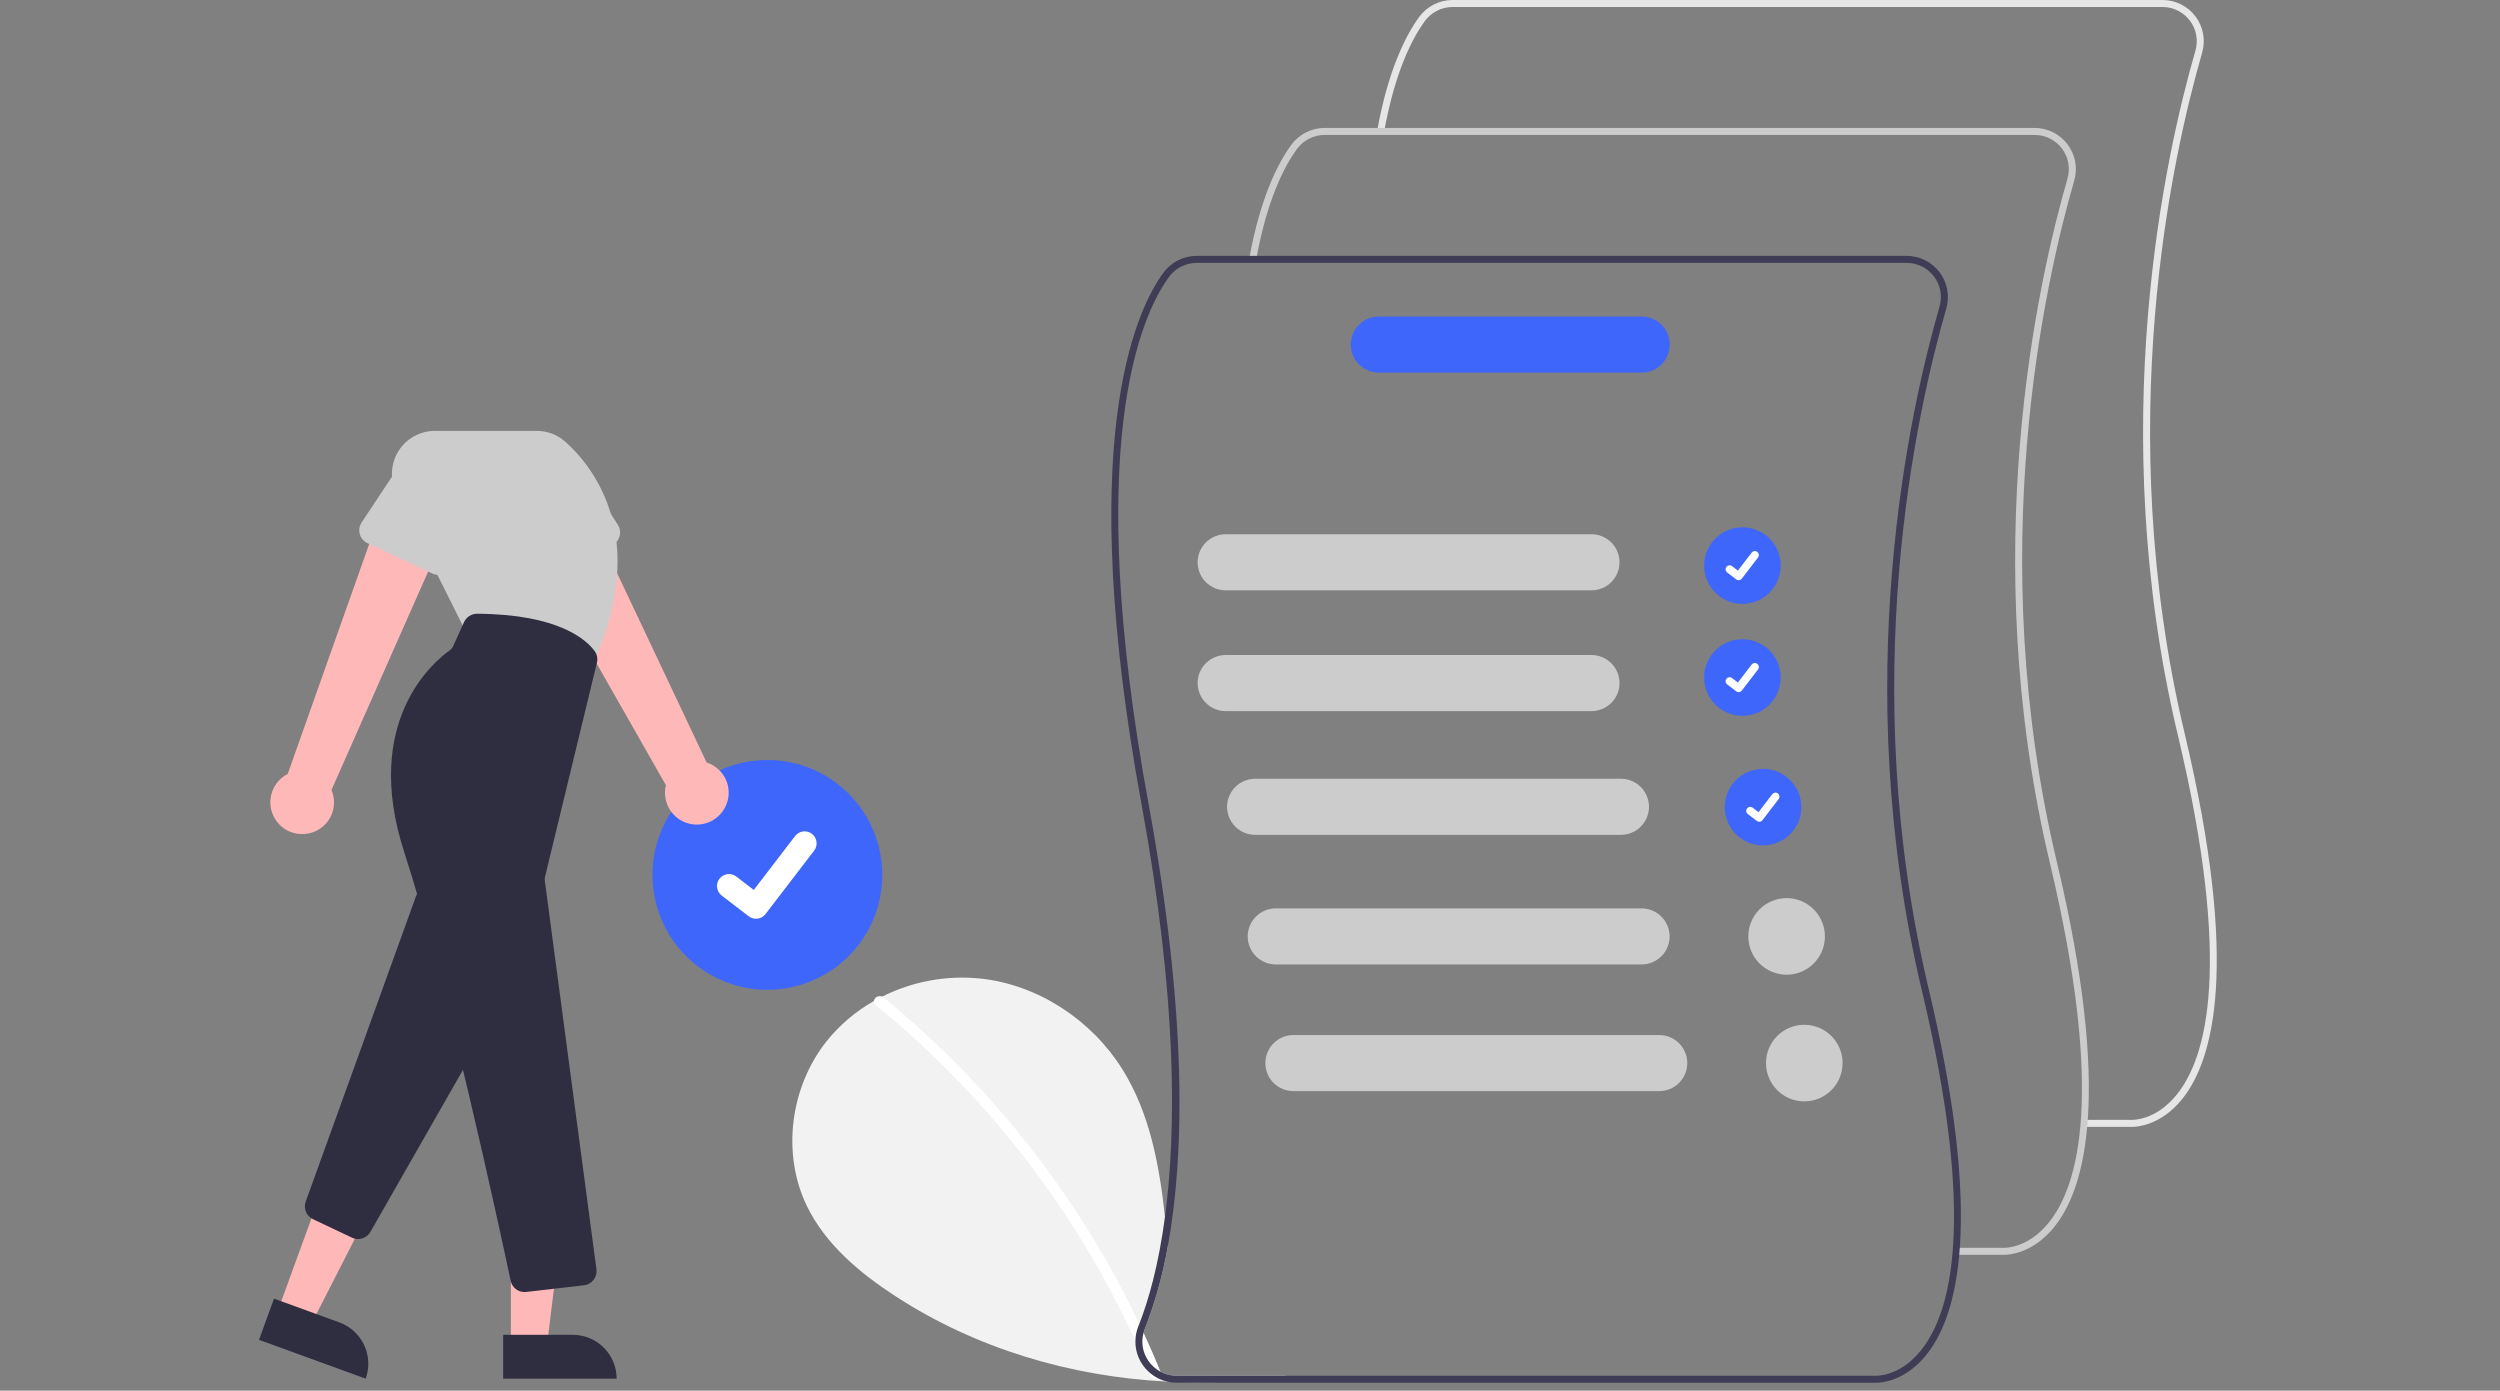 <svg width="311" height="173" viewBox="0 0 311 173" fill="none" xmlns="http://www.w3.org/2000/svg">
<rect x="0" y="0" width="311" height="173" fill="#808080" stroke="none"/>
<g clip-path="url(#clip0_2106_64)">
<path d="M160.031 171.15C155.114 171.874 150.139 172.115 145.175 171.868C133.207 171.263 121.436 167.782 111.377 161.237C106.917 158.335 102.663 154.769 100.354 149.98C97.221 143.475 98.317 135.241 102.791 129.576C104.423 127.532 106.431 125.819 108.706 124.53C109.043 124.339 109.387 124.156 109.735 123.98C113.526 122.074 117.784 121.294 122.004 121.734C129.179 122.518 135.801 126.901 139.627 133.024C143.035 138.484 144.222 144.926 144.922 151.383C145.054 152.6 145.168 153.82 145.278 155.033C144.668 158.547 143.709 161.992 142.416 165.316C142.35 165.478 142.296 165.644 142.254 165.814C142.987 167.405 143.685 169.01 144.347 170.629C144.969 170.967 145.666 171.144 146.373 171.142H160.002L160.031 171.15Z" fill="#F2F2F2"/>
<path d="M144.065 171.461C143.974 171.501 143.877 171.523 143.778 171.525C143.679 171.528 143.581 171.51 143.488 171.474C143.396 171.438 143.312 171.384 143.241 171.315C143.171 171.246 143.114 171.163 143.075 171.072C143.017 170.933 142.962 170.794 142.903 170.655C142.375 169.372 141.822 168.102 141.243 166.844C133.83 150.608 122.774 136.299 108.933 125.031C108.853 124.975 108.79 124.9 108.75 124.811C108.711 124.723 108.695 124.625 108.706 124.529C108.726 124.419 108.77 124.314 108.837 124.224C108.903 124.133 108.989 124.058 109.088 124.005C109.187 123.953 109.296 123.923 109.408 123.918C109.521 123.914 109.632 123.935 109.735 123.979C109.79 124.004 109.842 124.037 109.889 124.075C115.811 128.898 121.244 134.293 126.108 140.18C130.974 146.063 135.258 152.403 138.901 159.111C139.894 160.944 140.837 162.802 141.73 164.685C141.906 165.059 142.082 165.436 142.254 165.814C142.987 167.404 143.685 169.009 144.347 170.629C144.358 170.655 144.369 170.684 144.38 170.71C144.414 170.779 144.432 170.855 144.434 170.932C144.436 171.009 144.422 171.085 144.392 171.157C144.362 171.228 144.318 171.292 144.261 171.344C144.205 171.397 144.138 171.436 144.065 171.461Z" fill="white"/>
<path d="M95.462 123.129C103.355 123.129 109.754 116.731 109.754 108.838C109.754 100.945 103.355 94.546 95.462 94.546C87.569 94.546 81.17 100.945 81.17 108.838C81.17 116.731 87.569 123.129 95.462 123.129Z" fill="#3E66FB"/>
<path d="M94.045 114.289C93.724 114.289 93.411 114.185 93.153 113.993L93.137 113.981L89.779 111.409C89.623 111.29 89.493 111.141 89.394 110.972C89.296 110.802 89.232 110.615 89.207 110.42C89.181 110.226 89.194 110.029 89.244 109.839C89.295 109.65 89.382 109.472 89.501 109.317C89.621 109.161 89.769 109.03 89.939 108.932C90.109 108.834 90.296 108.771 90.49 108.745C90.685 108.719 90.882 108.732 91.072 108.783C91.261 108.833 91.438 108.921 91.594 109.04L93.769 110.708L98.91 104.004C99.03 103.848 99.178 103.718 99.348 103.62C99.518 103.522 99.705 103.458 99.899 103.432C100.093 103.407 100.291 103.419 100.48 103.47C100.669 103.521 100.847 103.608 101.002 103.727L100.97 103.771L101.003 103.728C101.317 103.969 101.522 104.325 101.574 104.717C101.626 105.109 101.52 105.506 101.279 105.82L95.232 113.706C95.093 113.888 94.913 114.035 94.707 114.136C94.501 114.237 94.275 114.289 94.045 114.289Z" fill="white"/>
<path d="M90.195 100.441C90.463 99.931 90.616 99.37 90.644 98.795C90.671 98.22 90.572 97.646 90.353 97.114C90.135 96.581 89.802 96.103 89.379 95.713C88.956 95.323 88.453 95.031 87.904 94.856L72.58 62.44L65.571 67.355L82.838 97.674C82.606 98.615 82.727 99.608 83.179 100.465C83.63 101.322 84.38 101.984 85.287 102.325C86.194 102.666 87.195 102.663 88.1 102.316C89.004 101.968 89.75 101.301 90.195 100.441V100.441Z" fill="#FFB8B8"/>
<path d="M76.094 67.848L67.956 71.487C67.725 71.591 67.473 71.643 67.22 71.641C66.966 71.638 66.716 71.582 66.486 71.474C66.257 71.366 66.053 71.21 65.889 71.017C65.725 70.823 65.605 70.597 65.536 70.352L63.136 61.794C62.613 60.607 62.582 59.26 63.051 58.05C63.519 56.839 64.448 55.864 65.635 55.338C66.821 54.812 68.167 54.777 69.379 55.242C70.591 55.707 71.568 56.634 72.098 57.819L76.862 65.288C76.999 65.501 77.087 65.742 77.122 65.993C77.157 66.245 77.138 66.501 77.065 66.743C76.992 66.987 76.867 67.211 76.7 67.401C76.532 67.592 76.326 67.744 76.094 67.848Z" fill="#CCCCCC"/>
<path d="M38.508 103.654C39.069 103.524 39.594 103.272 40.047 102.917C40.5 102.562 40.869 102.112 41.129 101.599C41.389 101.085 41.534 100.521 41.552 99.946C41.571 99.371 41.463 98.798 41.236 98.269L55.749 65.482L47.447 63.391L35.792 96.277C34.929 96.717 34.256 97.458 33.903 98.36C33.549 99.262 33.539 100.263 33.874 101.172C34.208 102.081 34.865 102.836 35.719 103.294C36.574 103.751 37.566 103.879 38.508 103.654H38.508Z" fill="#FFB8B8"/>
<path d="M34.552 163.084L38.774 164.621L46.712 149.07L40.481 146.801L34.552 163.084Z" fill="#FFB8B8"/>
<path d="M45.488 171.506L32.22 166.675L34.087 161.549L42.228 164.513C43.588 165.008 44.695 166.023 45.306 167.334C45.918 168.646 45.983 170.146 45.488 171.506Z" fill="#2F2E41"/>
<path d="M44.538 154.135C44.279 154.135 44.023 154.078 43.789 153.967L38.937 151.669C38.539 151.482 38.226 151.153 38.058 150.747C37.891 150.341 37.882 149.887 38.032 149.474L51.724 111.558C51.838 111.244 52.038 110.968 52.302 110.763C52.565 110.559 52.882 110.433 53.214 110.4C53.546 110.368 53.881 110.431 54.179 110.581C54.477 110.731 54.727 110.963 54.898 111.249L62.14 123.319C62.301 123.588 62.388 123.895 62.391 124.209C62.395 124.522 62.315 124.831 62.159 125.103L46.077 153.248C45.921 153.518 45.697 153.742 45.426 153.898C45.156 154.054 44.849 154.136 44.538 154.135Z" fill="#2F2E41"/>
<path d="M73.734 82.666L57.798 78.284L49.322 61.332C48.914 60.518 48.722 59.613 48.763 58.703C48.804 57.794 49.077 56.91 49.556 56.135C50.034 55.361 50.703 54.721 51.498 54.278C52.294 53.834 53.189 53.602 54.099 53.602H66.778C68.094 53.601 69.364 54.087 70.344 54.965C73.745 58.012 80.891 66.796 73.803 82.513L73.734 82.666Z" fill="#CCCCCC"/>
<path d="M53.784 71.346L45.71 67.566C45.48 67.459 45.276 67.303 45.112 67.11C44.948 66.916 44.828 66.69 44.759 66.445C44.69 66.201 44.675 65.945 44.714 65.695C44.754 65.444 44.846 65.205 44.986 64.993L49.893 57.583C50.45 56.41 51.449 55.507 52.671 55.07C53.893 54.633 55.239 54.699 56.413 55.253C57.586 55.806 58.493 56.803 58.933 58.023C59.373 59.244 59.311 60.59 58.761 61.765L56.224 70.253C56.151 70.496 56.026 70.721 55.859 70.911C55.692 71.102 55.486 71.254 55.254 71.358C55.023 71.462 54.771 71.514 54.518 71.512C54.264 71.51 54.014 71.453 53.784 71.346Z" fill="#CCCCCC"/>
<path d="M63.553 167.334H68.045L70.183 150.005L63.552 150.006L63.553 167.334Z" fill="#FFB8B8"/>
<path d="M76.71 171.506L62.59 171.506L62.59 166.051L71.254 166.051C72.701 166.051 74.089 166.625 75.112 167.648C76.135 168.671 76.71 170.059 76.71 171.506Z" fill="#2F2E41"/>
<path d="M65.249 160.731C64.845 160.731 64.453 160.593 64.14 160.338C63.826 160.083 63.61 159.728 63.528 159.333C62.236 153.248 55.529 122.082 50.295 106.029C44.968 89.696 54.039 82.257 55.911 80.931C56.111 80.79 56.269 80.599 56.371 80.377L57.731 77.384C57.872 77.076 58.099 76.814 58.385 76.63C58.67 76.446 59.003 76.349 59.342 76.349H59.353C69.551 76.409 72.98 79.624 73.98 81.004C74.128 81.209 74.229 81.444 74.276 81.693C74.324 81.941 74.317 82.197 74.256 82.442L67.804 109.063C67.764 109.228 67.755 109.399 67.777 109.568L74.197 157.903C74.228 158.135 74.212 158.371 74.15 158.598C74.089 158.824 73.983 159.035 73.839 159.22C73.695 159.405 73.516 159.56 73.312 159.674C73.107 159.789 72.882 159.862 72.649 159.889L65.456 160.719C65.388 160.727 65.318 160.731 65.249 160.731Z" fill="#2F2E41"/>
<path d="M216.758 75.124C219.389 75.124 221.522 72.991 221.522 70.36C221.522 67.729 219.389 65.596 216.758 65.596C214.127 65.596 211.994 67.729 211.994 70.36C211.994 72.991 214.127 75.124 216.758 75.124Z" fill="#3E66FB"/>
<path d="M216.286 72.177C216.179 72.177 216.074 72.143 215.988 72.078L215.983 72.074L214.864 71.217C214.812 71.177 214.768 71.128 214.735 71.071C214.702 71.015 214.681 70.952 214.672 70.888C214.663 70.823 214.668 70.757 214.684 70.694C214.701 70.63 214.731 70.571 214.77 70.519C214.81 70.467 214.86 70.424 214.916 70.391C214.973 70.358 215.036 70.337 215.1 70.328C215.165 70.32 215.231 70.324 215.294 70.341C215.358 70.358 215.417 70.388 215.469 70.427L216.194 70.984L217.907 68.749C217.947 68.697 217.997 68.653 218.053 68.621C218.11 68.588 218.172 68.567 218.237 68.558C218.302 68.55 218.368 68.554 218.431 68.571C218.494 68.588 218.553 68.617 218.605 68.657L218.594 68.671L218.605 68.657C218.71 68.737 218.778 68.856 218.795 68.987C218.813 69.117 218.777 69.249 218.697 69.354L216.681 71.983C216.635 72.043 216.575 72.093 216.506 72.126C216.438 72.16 216.362 72.177 216.286 72.177Z" fill="white"/>
<path d="M216.758 89.049C219.389 89.049 221.522 86.916 221.522 84.285C221.522 81.654 219.389 79.521 216.758 79.521C214.127 79.521 211.994 81.654 211.994 84.285C211.994 86.916 214.127 89.049 216.758 89.049Z" fill="#3E66FB"/>
<path d="M216.286 86.102C216.179 86.102 216.074 86.067 215.988 86.003L215.983 85.999L214.864 85.142C214.812 85.102 214.768 85.053 214.735 84.996C214.702 84.94 214.681 84.877 214.672 84.812C214.663 84.747 214.668 84.681 214.684 84.618C214.701 84.555 214.731 84.496 214.77 84.444C214.81 84.392 214.86 84.348 214.916 84.316C214.973 84.283 215.036 84.262 215.1 84.253C215.165 84.245 215.231 84.249 215.294 84.266C215.358 84.283 215.417 84.312 215.469 84.352L216.194 84.908L217.907 82.673C217.947 82.622 217.997 82.578 218.053 82.545C218.11 82.513 218.172 82.492 218.237 82.483C218.302 82.474 218.368 82.479 218.431 82.496C218.494 82.513 218.553 82.542 218.605 82.581L218.594 82.596L218.605 82.582C218.71 82.662 218.778 82.781 218.795 82.911C218.813 83.042 218.777 83.174 218.697 83.279L216.681 85.908C216.635 85.968 216.575 86.017 216.506 86.051C216.438 86.085 216.362 86.102 216.286 86.102Z" fill="white"/>
<path d="M219.323 105.173C221.954 105.173 224.087 103.04 224.087 100.409C224.087 97.778 221.954 95.645 219.323 95.645C216.692 95.645 214.559 97.778 214.559 100.409C214.559 103.04 216.692 105.173 219.323 105.173Z" fill="#3E66FB"/>
<path d="M218.851 102.226C218.744 102.227 218.639 102.192 218.554 102.128L218.548 102.124L217.429 101.267C217.377 101.227 217.333 101.177 217.3 101.121C217.267 101.064 217.246 101.002 217.237 100.937C217.229 100.872 217.233 100.806 217.25 100.743C217.267 100.68 217.296 100.62 217.335 100.568C217.375 100.517 217.425 100.473 217.482 100.44C217.538 100.408 217.601 100.386 217.666 100.378C217.731 100.369 217.796 100.374 217.86 100.391C217.923 100.408 217.982 100.437 218.034 100.477L218.759 101.033L220.473 98.798C220.512 98.746 220.562 98.703 220.618 98.67C220.675 98.637 220.737 98.616 220.802 98.608C220.867 98.599 220.933 98.603 220.996 98.62C221.059 98.637 221.118 98.666 221.17 98.706L221.159 98.721L221.17 98.706C221.275 98.787 221.343 98.905 221.36 99.036C221.378 99.167 221.342 99.299 221.262 99.404L219.247 102.032C219.2 102.093 219.14 102.142 219.071 102.176C219.003 102.209 218.927 102.227 218.851 102.226Z" fill="white"/>
<path d="M265.26 140.183C265.211 140.183 265.18 140.182 265.169 140.181L259.254 140.182V139.31H265.19C265.328 139.314 268.132 139.394 270.715 136.259C274.565 131.587 277.727 120.021 270.925 91.455C261.779 53.043 269.407 19.108 273.111 6.301C273.294 5.668 273.326 5 273.207 4.352C273.087 3.704 272.818 3.092 272.421 2.565C272.024 2.039 271.51 1.612 270.92 1.318C270.33 1.024 269.679 0.871 269.02 0.872H180.692C180.021 0.873 179.359 1.032 178.76 1.337C178.162 1.641 177.644 2.083 177.248 2.625C175.679 4.784 173.525 8.93 172.178 16.428L171.32 16.274C172.696 8.613 174.92 4.345 176.542 2.113C177.019 1.459 177.644 0.927 178.365 0.56C179.086 0.193 179.883 0.001 180.692 2.37338e-06H269.02C269.815 -0.001 270.598 0.183 271.31 0.538C272.021 0.892 272.64 1.407 273.118 2.041C273.596 2.676 273.92 3.413 274.064 4.194C274.209 4.976 274.169 5.78 273.949 6.544C270.264 19.284 262.676 53.043 271.773 91.253C278.671 120.221 275.355 132.037 271.359 136.849C268.723 140.022 265.819 140.183 265.26 140.183Z" fill="#E6E6E6"/>
<path d="M249.345 156.098C249.296 156.098 249.265 156.097 249.254 156.097L243.34 156.097V155.225H249.275C249.414 155.229 252.217 155.309 254.8 152.174C258.65 147.503 261.812 135.937 255.01 107.37C245.865 68.959 253.492 35.024 257.196 22.217C257.379 21.583 257.412 20.916 257.292 20.267C257.172 19.619 256.903 19.007 256.506 18.481C256.109 17.954 255.596 17.527 255.005 17.233C254.415 16.939 253.765 16.787 253.105 16.788H164.777C164.106 16.788 163.444 16.948 162.845 17.252C162.247 17.557 161.729 17.998 161.333 18.541C159.764 20.699 157.611 24.846 156.263 32.343L155.405 32.189C156.781 24.529 159.005 20.26 160.628 18.028C161.104 17.375 161.729 16.843 162.45 16.476C163.171 16.108 163.968 15.917 164.777 15.915H253.105C253.9 15.915 254.684 16.099 255.395 16.453C256.106 16.807 256.725 17.322 257.203 17.957C257.681 18.591 258.005 19.329 258.149 20.11C258.294 20.891 258.254 21.696 258.034 22.459C254.349 35.2 246.761 68.958 255.859 107.169C262.756 136.137 259.44 147.953 255.444 152.764C252.808 155.938 249.904 156.098 249.345 156.098Z" fill="#CCCCCC"/>
<path d="M239.943 123.085C230.844 84.875 238.434 51.114 242.12 38.376C242.34 37.612 242.379 36.808 242.234 36.027C242.09 35.246 241.766 34.509 241.288 33.874C240.81 33.24 240.191 32.725 239.48 32.37C238.769 32.016 237.986 31.831 237.191 31.831H148.862C148.053 31.832 147.256 32.023 146.535 32.39C145.814 32.757 145.19 33.289 144.713 33.942C141.148 38.845 133.749 55.105 142.013 100.094C146.432 124.163 146.366 140.572 144.922 151.383C144.112 157.47 142.863 161.779 141.73 164.685L141.609 164.993C141.371 165.581 141.247 166.209 141.243 166.844C141.235 167.56 141.378 168.27 141.664 168.927C141.95 169.584 142.373 170.173 142.903 170.655C143.249 170.979 143.64 171.25 144.065 171.461C144.417 171.641 144.79 171.777 145.175 171.868C145.567 171.963 145.97 172.011 146.373 172.01H233.34C233.351 172.01 233.38 172.014 233.432 172.014C233.989 172.014 236.895 171.853 239.529 168.679C243.524 163.868 246.84 152.053 239.943 123.085ZM238.884 168.089C236.301 171.226 233.498 171.146 233.362 171.142H146.373C145.677 171.142 144.991 170.971 144.376 170.645C143.761 170.318 143.235 169.846 142.844 169.269C142.501 168.771 142.27 168.203 142.168 167.607C142.066 167.01 142.096 166.398 142.254 165.814C142.296 165.644 142.35 165.477 142.416 165.315C143.709 161.991 144.668 158.547 145.278 155.033C147.344 143.764 147.729 126.376 142.87 99.936C134.669 55.28 141.921 39.266 145.417 34.455C145.813 33.913 146.332 33.472 146.93 33.168C147.529 32.864 148.19 32.705 148.862 32.703H237.191C237.85 32.703 238.5 32.855 239.09 33.149C239.68 33.443 240.194 33.87 240.59 34.396C240.987 34.923 241.256 35.534 241.376 36.182C241.495 36.83 241.463 37.497 241.281 38.13C237.576 50.938 229.95 84.875 239.097 123.287C245.898 151.852 242.736 163.417 238.884 168.089Z" fill="#3F3D56"/>
<path d="M197.981 73.438H152.472C151.547 73.438 150.66 73.07 150.006 72.416C149.352 71.762 148.984 70.875 148.984 69.95C148.984 69.024 149.352 68.137 150.006 67.483C150.66 66.829 151.547 66.461 152.472 66.461H197.981C198.906 66.461 199.793 66.829 200.447 67.483C201.101 68.137 201.469 69.024 201.469 69.95C201.469 70.875 201.101 71.762 200.447 72.416C199.793 73.07 198.906 73.438 197.981 73.438Z" fill="#CCCCCC"/>
<path d="M197.981 88.462H152.472C151.547 88.462 150.66 88.094 150.006 87.44C149.352 86.786 148.984 85.899 148.984 84.974C148.984 84.049 149.352 83.161 150.006 82.507C150.66 81.853 151.547 81.486 152.472 81.486H197.981C198.906 81.486 199.793 81.853 200.447 82.507C201.101 83.161 201.469 84.049 201.469 84.974C201.469 85.899 201.101 86.786 200.447 87.44C199.793 88.094 198.906 88.462 197.981 88.462Z" fill="#CCCCCC"/>
<path d="M201.645 103.854H156.137C155.212 103.854 154.324 103.486 153.67 102.832C153.016 102.178 152.649 101.291 152.649 100.366C152.649 99.441 153.016 98.553 153.67 97.899C154.324 97.245 155.212 96.877 156.137 96.877H201.645C202.57 96.877 203.458 97.245 204.112 97.899C204.766 98.553 205.133 99.441 205.133 100.366C205.133 101.291 204.766 102.178 204.112 102.832C203.458 103.486 202.57 103.854 201.645 103.854Z" fill="#CCCCCC"/>
<path d="M204.21 119.978H158.702C157.777 119.978 156.89 119.61 156.235 118.956C155.581 118.302 155.214 117.415 155.214 116.489C155.214 115.564 155.581 114.677 156.235 114.023C156.89 113.369 157.777 113.001 158.702 113.001H204.21C205.136 113.001 206.023 113.369 206.677 114.023C207.331 114.677 207.699 115.564 207.699 116.489C207.699 117.415 207.331 118.302 206.677 118.956C206.023 119.61 205.136 119.978 204.21 119.978Z" fill="#CCCCCC"/>
<path d="M204.23 46.354H171.528C171.069 46.355 170.615 46.265 170.192 46.09C169.768 45.915 169.383 45.658 169.059 45.334C168.735 45.01 168.477 44.625 168.302 44.202C168.126 43.778 168.036 43.325 168.036 42.866C168.036 42.408 168.126 41.954 168.302 41.53C168.477 41.107 168.735 40.722 169.059 40.398C169.383 40.074 169.768 39.818 170.192 39.642C170.615 39.467 171.069 39.377 171.528 39.378H204.23C205.155 39.378 206.042 39.745 206.696 40.4C207.35 41.054 207.718 41.941 207.718 42.866C207.718 43.791 207.35 44.678 206.696 45.333C206.042 45.987 205.155 46.354 204.23 46.354Z" fill="#3E66FB"/>
<path d="M222.255 121.254C224.886 121.254 227.019 119.121 227.019 116.49C227.019 113.859 224.886 111.726 222.255 111.726C219.624 111.726 217.491 113.859 217.491 116.49C217.491 119.121 219.624 121.254 222.255 121.254Z" fill="#CCCCCC"/>
<path d="M206.409 135.735H160.901C159.976 135.735 159.088 135.368 158.434 134.714C157.78 134.06 157.413 133.172 157.413 132.247C157.413 131.322 157.78 130.435 158.434 129.781C159.088 129.127 159.976 128.759 160.901 128.759H206.409C207.334 128.759 208.221 129.127 208.876 129.781C209.53 130.435 209.897 131.322 209.897 132.247C209.897 133.172 209.53 134.06 208.876 134.714C208.221 135.368 207.334 135.735 206.409 135.735Z" fill="#CCCCCC"/>
<path d="M224.454 137.011C227.085 137.011 229.217 134.878 229.217 132.247C229.217 129.616 227.085 127.483 224.454 127.483C221.822 127.483 219.69 129.616 219.69 132.247C219.69 134.878 221.822 137.011 224.454 137.011Z" fill="#CCCCCC"/>
</g>
<defs>
<clipPath id="clip0_2106_64">
<rect width="311" height="172.029" fill="white" transform="translate(-0)"/>
</clipPath>
</defs>
</svg>
